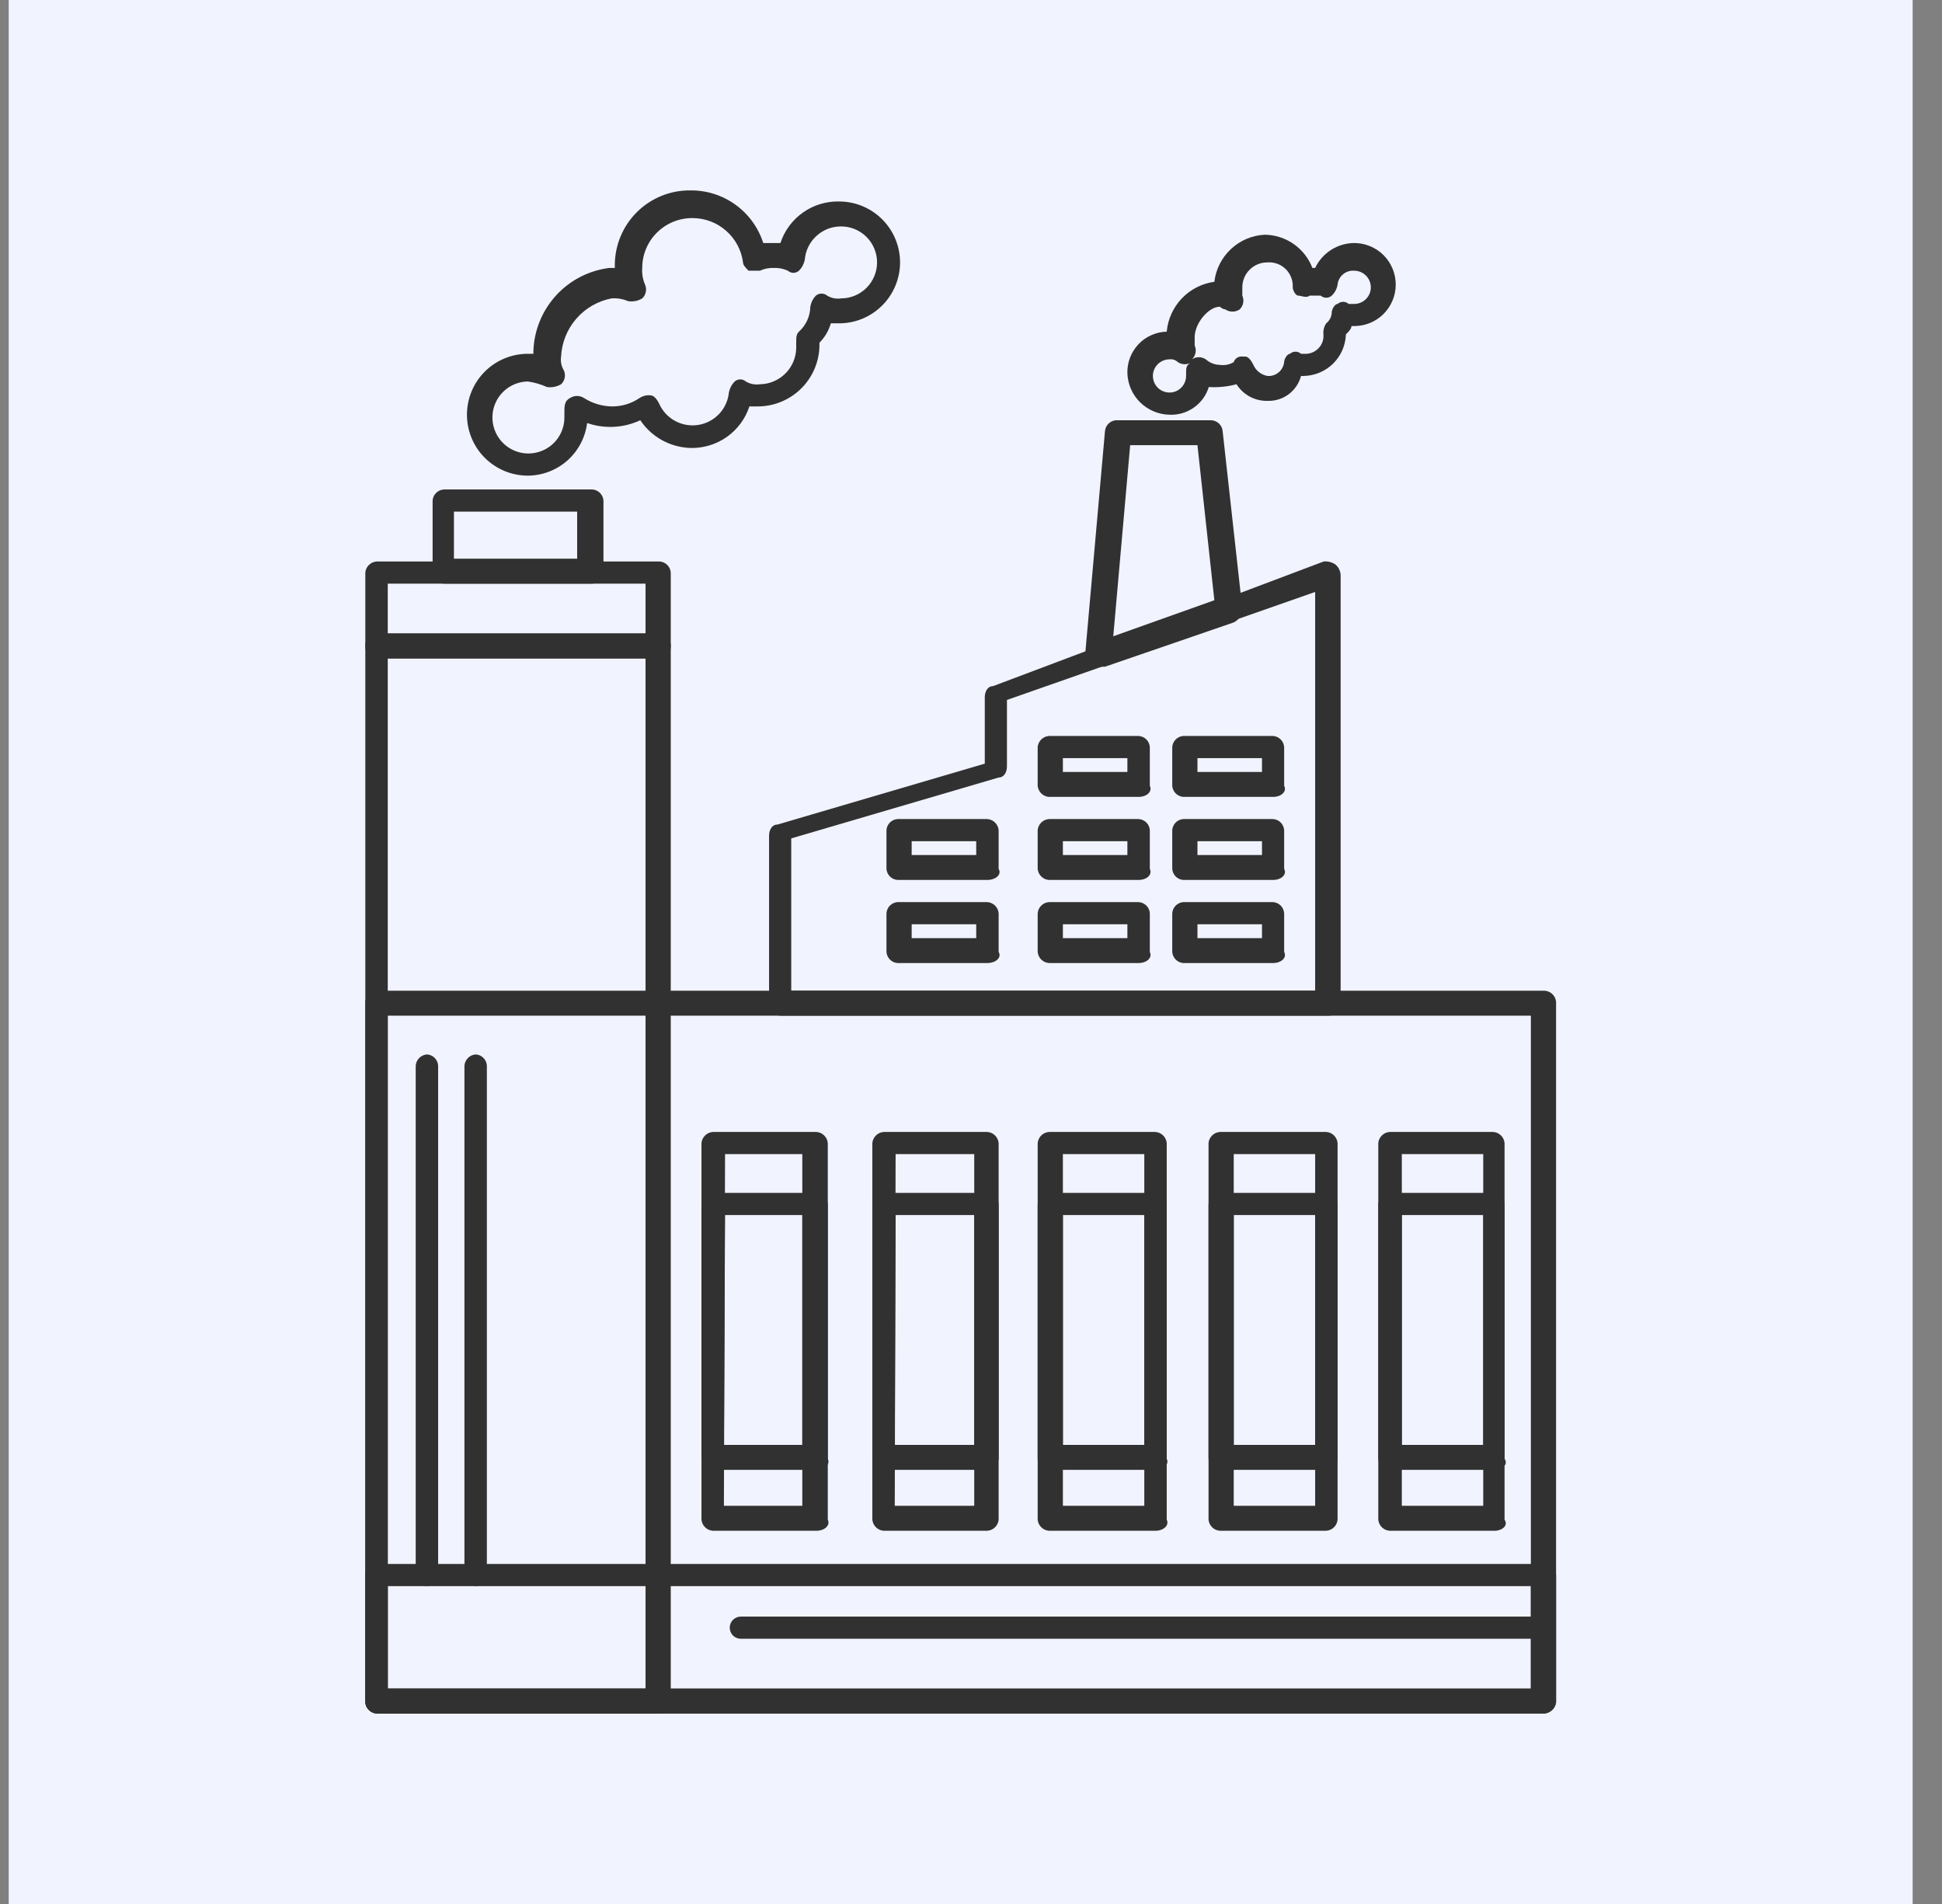 <svg width="51" height="50" viewBox="0 0 51 50" fill="none" xmlns="http://www.w3.org/2000/svg">
<rect x="0" y="0" width="51" height="50" fill="#808080" stroke="none"/>
<rect width="50" height="50" transform="translate(0.229)" fill="#F1F3FF"/>
<path d="M40.494 44.998H9.892C9.816 44.993 9.744 44.961 9.689 44.908C9.634 44.855 9.6 44.784 9.594 44.708V26.308C9.6 26.232 9.634 26.161 9.689 26.108C9.744 26.054 9.816 26.022 9.892 26.017H40.567C40.643 26.022 40.715 26.054 40.77 26.108C40.824 26.161 40.858 26.232 40.865 26.308V44.708C40.852 44.794 40.807 44.873 40.738 44.927C40.669 44.981 40.581 45.007 40.494 44.998ZM10.183 44.344H40.203V26.672H10.183V44.344Z" fill="#313131"/>
<path d="M17.324 44.998H9.892C9.816 44.993 9.744 44.962 9.689 44.908C9.634 44.855 9.6 44.784 9.594 44.708V16.927C9.6 16.851 9.634 16.78 9.689 16.726C9.744 16.673 9.816 16.641 9.892 16.636H17.324C17.4 16.641 17.471 16.673 17.524 16.727C17.578 16.78 17.61 16.851 17.615 16.927V44.708C17.61 44.783 17.578 44.854 17.524 44.908C17.471 44.961 17.4 44.993 17.324 44.998ZM10.183 44.344H16.953V17.291H10.183V44.344Z" fill="#313131"/>
<path d="M17.324 17.291H9.892C9.816 17.286 9.744 17.253 9.689 17.2C9.634 17.147 9.6 17.076 9.594 17V15.036C9.6 14.96 9.634 14.889 9.689 14.835C9.744 14.782 9.816 14.75 9.892 14.745H17.324C17.4 14.75 17.471 14.783 17.524 14.836C17.578 14.889 17.61 14.96 17.615 15.036V17C17.61 17.075 17.578 17.146 17.524 17.2C17.471 17.253 17.4 17.285 17.324 17.291ZM10.183 16.636H16.953V15.327H10.183V16.636Z" fill="#313131"/>
<path d="M15.557 15.327H11.659C11.582 15.323 11.509 15.292 11.454 15.238C11.399 15.185 11.366 15.113 11.361 15.036V13.145C11.366 13.069 11.399 12.996 11.454 12.943C11.509 12.889 11.582 12.858 11.659 12.854H15.557C15.633 12.859 15.704 12.892 15.757 12.945C15.81 12.999 15.843 13.07 15.848 13.145V15.036C15.843 15.111 15.81 15.182 15.757 15.236C15.704 15.29 15.633 15.322 15.557 15.327ZM11.921 14.672H15.157V13.436H11.921V14.672Z" fill="#313131"/>
<path d="M40.494 44.998H9.892C9.816 44.993 9.744 44.962 9.689 44.908C9.634 44.855 9.6 44.784 9.594 44.708V41.362C9.6 41.286 9.634 41.215 9.689 41.162C9.744 41.108 9.816 41.076 9.892 41.071H40.567C40.643 41.076 40.715 41.108 40.77 41.162C40.824 41.215 40.858 41.286 40.865 41.362V44.708C40.852 44.794 40.807 44.873 40.738 44.927C40.669 44.981 40.581 45.007 40.494 44.998ZM10.183 44.344H40.203V41.653H10.183V44.344Z" fill="#313131"/>
<path d="M21.44 40.199H18.721C18.644 40.194 18.572 40.162 18.518 40.108C18.463 40.055 18.429 39.984 18.422 39.908V30.017C18.429 29.941 18.463 29.87 18.518 29.817C18.572 29.763 18.644 29.731 18.721 29.726H21.44C21.517 29.731 21.589 29.763 21.643 29.817C21.698 29.87 21.732 29.941 21.739 30.017V39.908C21.811 40.053 21.659 40.199 21.44 40.199ZM19.011 39.544H21.07V30.308H19.041L19.011 39.544Z" fill="#313131"/>
<path d="M21.44 38.599H18.721C18.644 38.594 18.572 38.562 18.518 38.508C18.463 38.455 18.429 38.384 18.422 38.308V31.617C18.429 31.541 18.463 31.47 18.518 31.417C18.572 31.363 18.644 31.331 18.721 31.326H21.44C21.517 31.331 21.589 31.363 21.643 31.417C21.698 31.47 21.732 31.541 21.739 31.617V38.308C21.811 38.453 21.659 38.599 21.44 38.599ZM19.011 37.944H21.07V31.908H19.041L19.011 37.944Z" fill="#313131"/>
<path d="M25.927 40.199H23.207C23.131 40.194 23.059 40.162 23.005 40.108C22.95 40.055 22.916 39.984 22.909 39.908V30.017C22.916 29.941 22.95 29.87 23.005 29.817C23.059 29.763 23.131 29.731 23.207 29.726H25.927C26.004 29.731 26.076 29.763 26.13 29.817C26.185 29.87 26.219 29.941 26.226 30.017V39.908C26.219 39.984 26.185 40.055 26.13 40.108C26.076 40.162 26.004 40.194 25.927 40.199ZM23.498 39.544H25.585V30.308H23.52L23.498 39.544Z" fill="#313131"/>
<path d="M25.927 38.599H23.207C23.131 38.594 23.059 38.562 23.005 38.508C22.95 38.455 22.916 38.384 22.909 38.308V31.617C22.916 31.541 22.95 31.47 23.005 31.417C23.059 31.363 23.131 31.331 23.207 31.326H25.927C26.004 31.331 26.076 31.363 26.13 31.417C26.185 31.47 26.219 31.541 26.226 31.617V38.308C26.219 38.384 26.185 38.455 26.13 38.508C26.076 38.562 26.004 38.594 25.927 38.599ZM23.498 37.944H25.585V31.908H23.52L23.498 37.944Z" fill="#313131"/>
<path d="M30.342 40.199H27.549C27.473 40.194 27.401 40.162 27.346 40.108C27.292 40.055 27.258 39.984 27.251 39.908V30.017C27.258 29.941 27.292 29.87 27.346 29.817C27.401 29.763 27.473 29.731 27.549 29.726H30.342C30.418 29.731 30.49 29.763 30.545 29.817C30.599 29.87 30.633 29.941 30.64 30.017V39.908C30.713 40.053 30.56 40.199 30.342 40.199ZM27.913 39.544H30.051V30.308H27.913V39.544Z" fill="#313131"/>
<path d="M30.342 38.599H27.549C27.473 38.594 27.401 38.562 27.346 38.508C27.292 38.455 27.258 38.384 27.251 38.308V31.617C27.258 31.541 27.292 31.47 27.346 31.417C27.401 31.363 27.473 31.331 27.549 31.326H30.342C30.418 31.331 30.49 31.363 30.545 31.417C30.599 31.47 30.633 31.541 30.64 31.617V38.308C30.713 38.453 30.56 38.599 30.342 38.599ZM27.913 37.944H30.051V31.908H27.913V37.944Z" fill="#313131"/>
<path d="M34.829 40.199H32.036C31.96 40.194 31.888 40.162 31.833 40.108C31.779 40.055 31.745 39.984 31.738 39.908V30.017C31.745 29.941 31.779 29.87 31.833 29.817C31.888 29.763 31.96 29.731 32.036 29.726H34.829C34.905 29.731 34.977 29.763 35.032 29.817C35.086 29.87 35.12 29.941 35.127 30.017V39.908C35.12 39.984 35.086 40.055 35.032 40.108C34.977 40.162 34.905 40.194 34.829 40.199ZM32.4 39.544H34.538V30.308H32.4V39.544Z" fill="#313131"/>
<path d="M34.829 38.599H32.036C31.96 38.594 31.888 38.562 31.833 38.508C31.779 38.455 31.745 38.384 31.738 38.308V31.617C31.745 31.541 31.779 31.47 31.833 31.417C31.888 31.363 31.96 31.331 32.036 31.326H34.829C34.905 31.331 34.977 31.363 35.032 31.417C35.086 31.47 35.12 31.541 35.127 31.617V38.308C35.12 38.384 35.086 38.455 35.032 38.508C34.977 38.562 34.905 38.594 34.829 38.599ZM32.4 37.944H34.538V31.908H32.4V37.944Z" fill="#313131"/>
<path d="M39.243 40.199H36.494C36.418 40.194 36.346 40.162 36.291 40.108C36.237 40.055 36.203 39.984 36.196 39.908V30.017C36.203 29.941 36.237 29.87 36.291 29.817C36.346 29.763 36.418 29.731 36.494 29.726H39.214C39.29 29.731 39.362 29.763 39.417 29.817C39.472 29.87 39.505 29.941 39.512 30.017V39.908C39.614 40.053 39.461 40.199 39.243 40.199ZM36.814 39.544H38.952V30.308H36.814V39.544Z" fill="#313131"/>
<path d="M39.243 38.599H36.494C36.418 38.594 36.346 38.562 36.291 38.508C36.237 38.455 36.203 38.384 36.196 38.308V31.617C36.203 31.541 36.237 31.47 36.291 31.417C36.346 31.363 36.418 31.331 36.494 31.326H39.214C39.29 31.331 39.362 31.363 39.417 31.417C39.472 31.47 39.505 31.541 39.512 31.617V38.308C39.614 38.453 39.461 38.599 39.243 38.599ZM36.814 37.944H38.952V31.908H36.814V37.944Z" fill="#313131"/>
<path d="M13.863 12.491C13.438 12.491 13.031 12.322 12.731 12.022C12.431 11.722 12.263 11.315 12.263 10.891C12.263 10.466 12.431 10.059 12.731 9.759C13.031 9.459 13.438 9.291 13.863 9.291H14.008V9.218C14.026 8.677 14.237 8.16 14.602 7.76C14.967 7.36 15.463 7.104 16.001 7.036H16.146V6.964C16.146 6.704 16.198 6.447 16.298 6.207C16.398 5.968 16.544 5.75 16.729 5.567C16.913 5.385 17.133 5.241 17.373 5.143C17.614 5.046 17.872 4.997 18.131 5C18.556 4.996 18.971 5.127 19.315 5.376C19.66 5.625 19.915 5.977 20.044 6.382H20.495C20.601 6.059 20.808 5.778 21.086 5.582C21.363 5.385 21.697 5.283 22.037 5.291C22.461 5.291 22.868 5.46 23.168 5.76C23.468 6.06 23.637 6.467 23.637 6.891C23.637 7.315 23.468 7.722 23.168 8.022C22.868 8.322 22.461 8.491 22.037 8.491H21.819C21.764 8.683 21.661 8.858 21.52 9V9.073C21.515 9.498 21.342 9.904 21.04 10.203C20.738 10.502 20.331 10.671 19.906 10.673H19.68C19.575 10.996 19.367 11.276 19.09 11.473C18.812 11.669 18.479 11.771 18.139 11.764C17.876 11.757 17.619 11.687 17.388 11.561C17.158 11.434 16.962 11.254 16.815 11.036C16.377 11.241 15.876 11.267 15.419 11.109C15.371 11.489 15.187 11.838 14.901 12.093C14.614 12.347 14.245 12.488 13.863 12.491ZM13.863 10.018C13.676 10.021 13.495 10.079 13.341 10.184C13.188 10.29 13.069 10.439 12.999 10.612C12.93 10.785 12.914 10.974 12.952 11.157C12.99 11.339 13.081 11.506 13.214 11.637C13.346 11.768 13.515 11.856 13.698 11.892C13.881 11.927 14.07 11.907 14.242 11.835C14.414 11.764 14.561 11.642 14.664 11.487C14.767 11.332 14.822 11.15 14.822 10.963V10.818C14.822 10.673 14.822 10.527 14.968 10.454C15.023 10.418 15.087 10.398 15.153 10.398C15.219 10.398 15.284 10.418 15.339 10.454C15.557 10.592 15.808 10.668 16.066 10.673C16.325 10.676 16.579 10.6 16.793 10.454C16.879 10.397 16.982 10.371 17.084 10.382C17.157 10.382 17.237 10.454 17.31 10.6C17.395 10.793 17.543 10.953 17.729 11.054C17.915 11.155 18.129 11.192 18.338 11.159C18.547 11.126 18.739 11.025 18.885 10.871C19.03 10.717 19.121 10.52 19.142 10.309C19.163 10.199 19.216 10.098 19.295 10.018C19.335 9.982 19.387 9.963 19.44 9.963C19.494 9.963 19.546 9.982 19.586 10.018C19.698 10.084 19.828 10.11 19.957 10.091C20.207 10.087 20.446 9.987 20.624 9.81C20.802 9.634 20.904 9.396 20.91 9.145V9C20.91 8.854 20.91 8.782 20.982 8.709C21.074 8.626 21.148 8.525 21.199 8.413C21.251 8.3 21.278 8.178 21.28 8.055C21.299 7.945 21.349 7.844 21.426 7.764C21.468 7.729 21.52 7.71 21.575 7.71C21.629 7.71 21.682 7.729 21.724 7.764C21.833 7.83 21.962 7.855 22.088 7.836C22.338 7.836 22.579 7.737 22.756 7.559C22.933 7.382 23.033 7.142 23.033 6.891C23.033 6.64 22.933 6.4 22.756 6.222C22.579 6.045 22.338 5.946 22.088 5.946C21.848 5.945 21.617 6.034 21.441 6.196C21.264 6.357 21.155 6.58 21.135 6.818C21.114 6.928 21.061 7.029 20.982 7.109C20.942 7.145 20.89 7.165 20.837 7.165C20.783 7.165 20.731 7.145 20.691 7.109C20.575 7.056 20.448 7.031 20.32 7.036C20.195 7.032 20.071 7.056 19.957 7.109H19.659C19.586 7.036 19.513 6.964 19.513 6.891C19.471 6.57 19.313 6.275 19.07 6.061C18.827 5.846 18.514 5.728 18.19 5.727C18.017 5.725 17.845 5.758 17.684 5.823C17.524 5.888 17.378 5.984 17.255 6.106C17.131 6.227 17.034 6.372 16.967 6.532C16.9 6.692 16.866 6.863 16.866 7.036C16.855 7.186 16.88 7.335 16.939 7.473C16.966 7.533 16.973 7.601 16.96 7.666C16.947 7.731 16.914 7.791 16.866 7.836C16.755 7.903 16.623 7.929 16.495 7.909C16.358 7.85 16.208 7.825 16.059 7.836C15.699 7.906 15.373 8.094 15.133 8.371C14.893 8.648 14.753 8.998 14.735 9.364C14.716 9.49 14.742 9.618 14.808 9.727C14.835 9.788 14.843 9.855 14.83 9.921C14.817 9.986 14.784 10.045 14.735 10.091C14.623 10.156 14.493 10.182 14.364 10.164C14.205 10.092 14.036 10.043 13.863 10.018Z" fill="#313131"/>
<path d="M11.215 41.653C11.139 41.648 11.067 41.616 11.012 41.563C10.958 41.51 10.924 41.438 10.917 41.362V27.981C10.924 27.905 10.958 27.834 11.012 27.78C11.067 27.727 11.139 27.695 11.215 27.69C11.291 27.695 11.362 27.728 11.415 27.781C11.469 27.834 11.501 27.906 11.506 27.981V41.29C11.514 41.376 11.489 41.462 11.434 41.53C11.38 41.598 11.302 41.642 11.215 41.653Z" fill="#313131"/>
<path d="M12.495 41.653C12.419 41.648 12.347 41.616 12.292 41.563C12.238 41.51 12.204 41.438 12.197 41.362V27.981C12.204 27.905 12.238 27.834 12.292 27.78C12.347 27.727 12.419 27.695 12.495 27.69C12.571 27.695 12.642 27.728 12.695 27.781C12.749 27.834 12.781 27.906 12.786 27.981V41.29C12.794 41.376 12.769 41.462 12.714 41.53C12.66 41.598 12.582 41.642 12.495 41.653Z" fill="#313131"/>
<path d="M40.494 43.035H19.455C19.378 43.035 19.304 43.004 19.249 42.95C19.195 42.895 19.164 42.821 19.164 42.744C19.164 42.667 19.195 42.593 19.249 42.538C19.304 42.484 19.378 42.453 19.455 42.453H40.494C40.57 42.458 40.642 42.49 40.697 42.543C40.752 42.597 40.786 42.668 40.792 42.744C40.796 42.784 40.791 42.824 40.777 42.861C40.763 42.898 40.741 42.932 40.712 42.96C40.684 42.988 40.649 43.009 40.612 43.022C40.574 43.035 40.534 43.039 40.494 43.035Z" fill="#313131"/>
<path d="M34.902 26.672H20.495C20.418 26.669 20.345 26.637 20.29 26.583C20.235 26.53 20.202 26.458 20.197 26.381V21.945C20.197 21.799 20.27 21.654 20.415 21.654L25.862 20.054V18.309C25.862 18.163 25.935 18.018 26.08 18.018L34.763 14.745C34.868 14.735 34.973 14.761 35.062 14.818C35.106 14.852 35.142 14.896 35.167 14.947C35.192 14.997 35.206 15.053 35.207 15.109V26.381C35.202 26.459 35.167 26.532 35.111 26.586C35.054 26.64 34.98 26.67 34.902 26.672ZM20.851 26.017H34.538V15.545L26.444 18.381V20.127C26.444 20.272 26.371 20.418 26.226 20.418L20.779 22.017V26.017H20.851Z" fill="#313131"/>
<path d="M33.433 20.927H31.076C31.001 20.922 30.93 20.889 30.876 20.836C30.823 20.782 30.791 20.711 30.785 20.636V19.618C30.791 19.542 30.823 19.471 30.876 19.418C30.93 19.364 31.001 19.332 31.076 19.327H33.433C33.508 19.332 33.579 19.364 33.633 19.418C33.686 19.471 33.718 19.542 33.724 19.618V20.636C33.803 20.781 33.651 20.927 33.433 20.927ZM31.447 20.272H33.142V19.909H31.447V20.272Z" fill="#313131"/>
<path d="M33.433 23.108H31.076C31.001 23.103 30.93 23.071 30.876 23.018C30.823 22.964 30.791 22.893 30.785 22.818V21.799C30.791 21.724 30.823 21.653 30.876 21.599C30.93 21.546 31.001 21.514 31.076 21.509H33.433C33.508 21.514 33.579 21.546 33.633 21.599C33.686 21.653 33.718 21.724 33.724 21.799V22.818C33.803 22.963 33.651 23.108 33.433 23.108ZM31.447 22.454H33.142V22.09H31.447V22.454Z" fill="#313131"/>
<path d="M33.433 25.29H31.076C31.001 25.285 30.93 25.253 30.876 25.199C30.823 25.146 30.791 25.075 30.785 24.999V23.981C30.791 23.906 30.823 23.834 30.876 23.781C30.93 23.728 31.001 23.695 31.076 23.69H33.433C33.508 23.695 33.579 23.728 33.633 23.781C33.686 23.834 33.718 23.906 33.724 23.981V24.999C33.803 25.145 33.651 25.29 33.433 25.29ZM31.447 24.636H33.142V24.272H31.447V24.636Z" fill="#313131"/>
<path d="M29.898 20.927H27.549C27.473 20.922 27.401 20.89 27.346 20.837C27.292 20.783 27.258 20.712 27.251 20.636V19.618C27.258 19.542 27.292 19.471 27.346 19.417C27.401 19.364 27.473 19.332 27.549 19.327H29.898C29.975 19.33 30.048 19.362 30.103 19.416C30.158 19.469 30.191 19.541 30.196 19.618V20.636C30.269 20.781 30.124 20.927 29.898 20.927ZM27.913 20.272H29.607V19.909H27.913V20.272Z" fill="#313131"/>
<path d="M29.898 23.108H27.549C27.473 23.104 27.401 23.072 27.346 23.018C27.292 22.965 27.258 22.894 27.251 22.818V21.799C27.258 21.723 27.292 21.652 27.346 21.599C27.401 21.546 27.473 21.514 27.549 21.509H29.898C29.975 21.512 30.048 21.544 30.103 21.597C30.158 21.651 30.191 21.723 30.196 21.799V22.818C30.269 22.963 30.124 23.108 29.898 23.108ZM27.913 22.454H29.607V22.09H27.913V22.454Z" fill="#313131"/>
<path d="M29.898 25.29H27.549C27.473 25.285 27.401 25.253 27.346 25.2C27.292 25.146 27.258 25.075 27.251 24.999V23.981C27.258 23.905 27.292 23.834 27.346 23.78C27.401 23.727 27.473 23.695 27.549 23.69H29.898C29.975 23.694 30.048 23.725 30.103 23.779C30.158 23.832 30.191 23.904 30.196 23.981V24.999C30.269 25.145 30.124 25.29 29.898 25.29ZM27.913 24.636H29.607V24.272H27.913V24.636Z" fill="#313131"/>
<path d="M25.927 23.108H23.571C23.496 23.103 23.425 23.071 23.371 23.018C23.318 22.964 23.285 22.893 23.28 22.818V21.799C23.285 21.724 23.318 21.653 23.371 21.599C23.425 21.546 23.496 21.514 23.571 21.509H25.927C26.004 21.514 26.076 21.546 26.13 21.599C26.185 21.652 26.219 21.723 26.226 21.799V22.818C26.313 22.963 26.153 23.108 25.927 23.108ZM23.942 22.454H25.637V22.09H23.942V22.454Z" fill="#313131"/>
<path d="M25.927 25.29H23.571C23.496 25.285 23.425 25.253 23.371 25.199C23.318 25.146 23.285 25.075 23.28 24.999V23.981C23.285 23.906 23.318 23.834 23.371 23.781C23.425 23.728 23.496 23.695 23.571 23.69H25.927C26.004 23.695 26.076 23.727 26.13 23.78C26.185 23.834 26.219 23.905 26.226 23.981V24.999C26.313 25.145 26.153 25.29 25.927 25.29ZM23.942 24.636H25.637V24.272H23.942V24.636Z" fill="#313131"/>
<path d="M30.713 10.891C30.424 10.885 30.148 10.769 29.942 10.566C29.736 10.363 29.616 10.089 29.607 9.8C29.603 9.66 29.627 9.521 29.677 9.391C29.727 9.261 29.802 9.142 29.898 9.04C29.993 8.939 30.108 8.858 30.236 8.801C30.363 8.744 30.5 8.713 30.64 8.709C30.67 8.381 30.81 8.074 31.037 7.836C31.264 7.598 31.565 7.445 31.891 7.4C31.93 7.071 32.084 6.766 32.327 6.54C32.569 6.313 32.883 6.18 33.214 6.164C33.486 6.167 33.751 6.253 33.974 6.408C34.197 6.564 34.368 6.782 34.465 7.036H34.538C34.63 6.842 34.776 6.678 34.957 6.562C35.138 6.446 35.348 6.384 35.563 6.382C35.853 6.382 36.13 6.497 36.335 6.701C36.539 6.906 36.654 7.183 36.654 7.473C36.654 7.762 36.539 8.039 36.335 8.244C36.13 8.449 35.853 8.563 35.563 8.563H35.491C35.491 8.636 35.418 8.709 35.345 8.782C35.336 9.071 35.216 9.345 35.01 9.548C34.805 9.751 34.529 9.867 34.24 9.873H34.167C34.116 10.065 34.001 10.235 33.842 10.354C33.682 10.473 33.486 10.534 33.287 10.527C33.125 10.531 32.965 10.493 32.822 10.416C32.68 10.34 32.559 10.227 32.473 10.091C32.236 10.154 31.99 10.179 31.745 10.163C31.678 10.382 31.54 10.572 31.353 10.703C31.166 10.835 30.941 10.901 30.713 10.891ZM30.713 9.436C30.626 9.436 30.542 9.462 30.47 9.51C30.398 9.558 30.343 9.626 30.309 9.706C30.276 9.785 30.268 9.873 30.285 9.958C30.302 10.042 30.343 10.12 30.404 10.181C30.465 10.242 30.543 10.284 30.628 10.3C30.712 10.317 30.8 10.309 30.88 10.276C30.959 10.243 31.027 10.187 31.075 10.115C31.123 10.043 31.149 9.959 31.149 9.873V9.8C31.149 9.654 31.149 9.582 31.302 9.509C31.247 9.545 31.182 9.565 31.116 9.565C31.05 9.565 30.986 9.545 30.931 9.509C30.902 9.481 30.868 9.461 30.83 9.448C30.792 9.435 30.752 9.431 30.713 9.436ZM32.625 9.363H32.698C32.771 9.363 32.843 9.436 32.916 9.582C32.949 9.657 33 9.723 33.065 9.774C33.13 9.825 33.206 9.859 33.287 9.873C33.393 9.881 33.498 9.847 33.579 9.779C33.661 9.711 33.712 9.614 33.723 9.509C33.723 9.436 33.803 9.291 33.876 9.291C33.916 9.255 33.968 9.235 34.022 9.235C34.075 9.235 34.127 9.255 34.167 9.291H34.312C34.427 9.284 34.535 9.236 34.616 9.156C34.698 9.076 34.748 8.968 34.756 8.854V8.782C34.745 8.679 34.771 8.576 34.829 8.491C34.873 8.456 34.909 8.412 34.934 8.362C34.96 8.311 34.973 8.256 34.974 8.2C34.974 8.127 35.054 7.982 35.127 7.982C35.167 7.946 35.219 7.926 35.272 7.926C35.326 7.926 35.378 7.946 35.418 7.982H35.563C35.679 7.982 35.79 7.936 35.872 7.854C35.954 7.772 36 7.661 36 7.545C36 7.43 35.954 7.319 35.872 7.237C35.79 7.155 35.679 7.109 35.563 7.109C35.458 7.101 35.353 7.134 35.271 7.202C35.19 7.27 35.138 7.367 35.127 7.473C35.109 7.584 35.056 7.686 34.974 7.763C34.934 7.799 34.883 7.819 34.829 7.819C34.775 7.819 34.723 7.799 34.683 7.763H34.392C34.312 7.836 34.167 7.763 34.094 7.763C34.022 7.763 33.949 7.618 33.949 7.545C33.954 7.457 33.941 7.369 33.909 7.287C33.878 7.205 33.829 7.13 33.767 7.068C33.704 7.006 33.629 6.958 33.546 6.927C33.463 6.897 33.375 6.884 33.287 6.891C33.2 6.89 33.115 6.906 33.034 6.939C32.954 6.971 32.881 7.019 32.82 7.08C32.758 7.141 32.709 7.213 32.676 7.293C32.642 7.373 32.625 7.459 32.625 7.545V7.763C32.652 7.824 32.66 7.892 32.647 7.957C32.634 8.022 32.601 8.082 32.553 8.127C32.498 8.164 32.433 8.183 32.367 8.183C32.301 8.183 32.237 8.164 32.182 8.127C32.127 8.119 32.075 8.094 32.036 8.054C31.738 8.054 31.374 8.491 31.374 8.854V9.073C31.401 9.133 31.409 9.201 31.396 9.266C31.383 9.331 31.35 9.391 31.302 9.436C31.355 9.4 31.419 9.381 31.483 9.381C31.548 9.381 31.611 9.4 31.665 9.436C31.768 9.527 31.899 9.579 32.036 9.582C32.162 9.601 32.291 9.575 32.4 9.509C32.415 9.462 32.445 9.422 32.486 9.396C32.528 9.369 32.577 9.358 32.625 9.363Z" fill="#313131"/>
<path d="M28.873 17.509C28.832 17.513 28.791 17.509 28.752 17.496C28.713 17.484 28.678 17.463 28.647 17.436C28.603 17.401 28.567 17.357 28.542 17.307C28.517 17.256 28.503 17.201 28.502 17.145L29.018 11.327C29.023 11.252 29.056 11.181 29.109 11.127C29.163 11.073 29.234 11.041 29.309 11.036H31.811C31.887 11.04 31.96 11.071 32.015 11.125C32.07 11.178 32.104 11.25 32.109 11.327L32.625 15.981C32.627 16.057 32.606 16.132 32.566 16.197C32.526 16.261 32.468 16.313 32.4 16.345L29.018 17.509H28.873ZM29.68 11.691L29.236 16.709L31.891 15.763L31.447 11.691H29.68Z" fill="#313131"/>
</svg>
